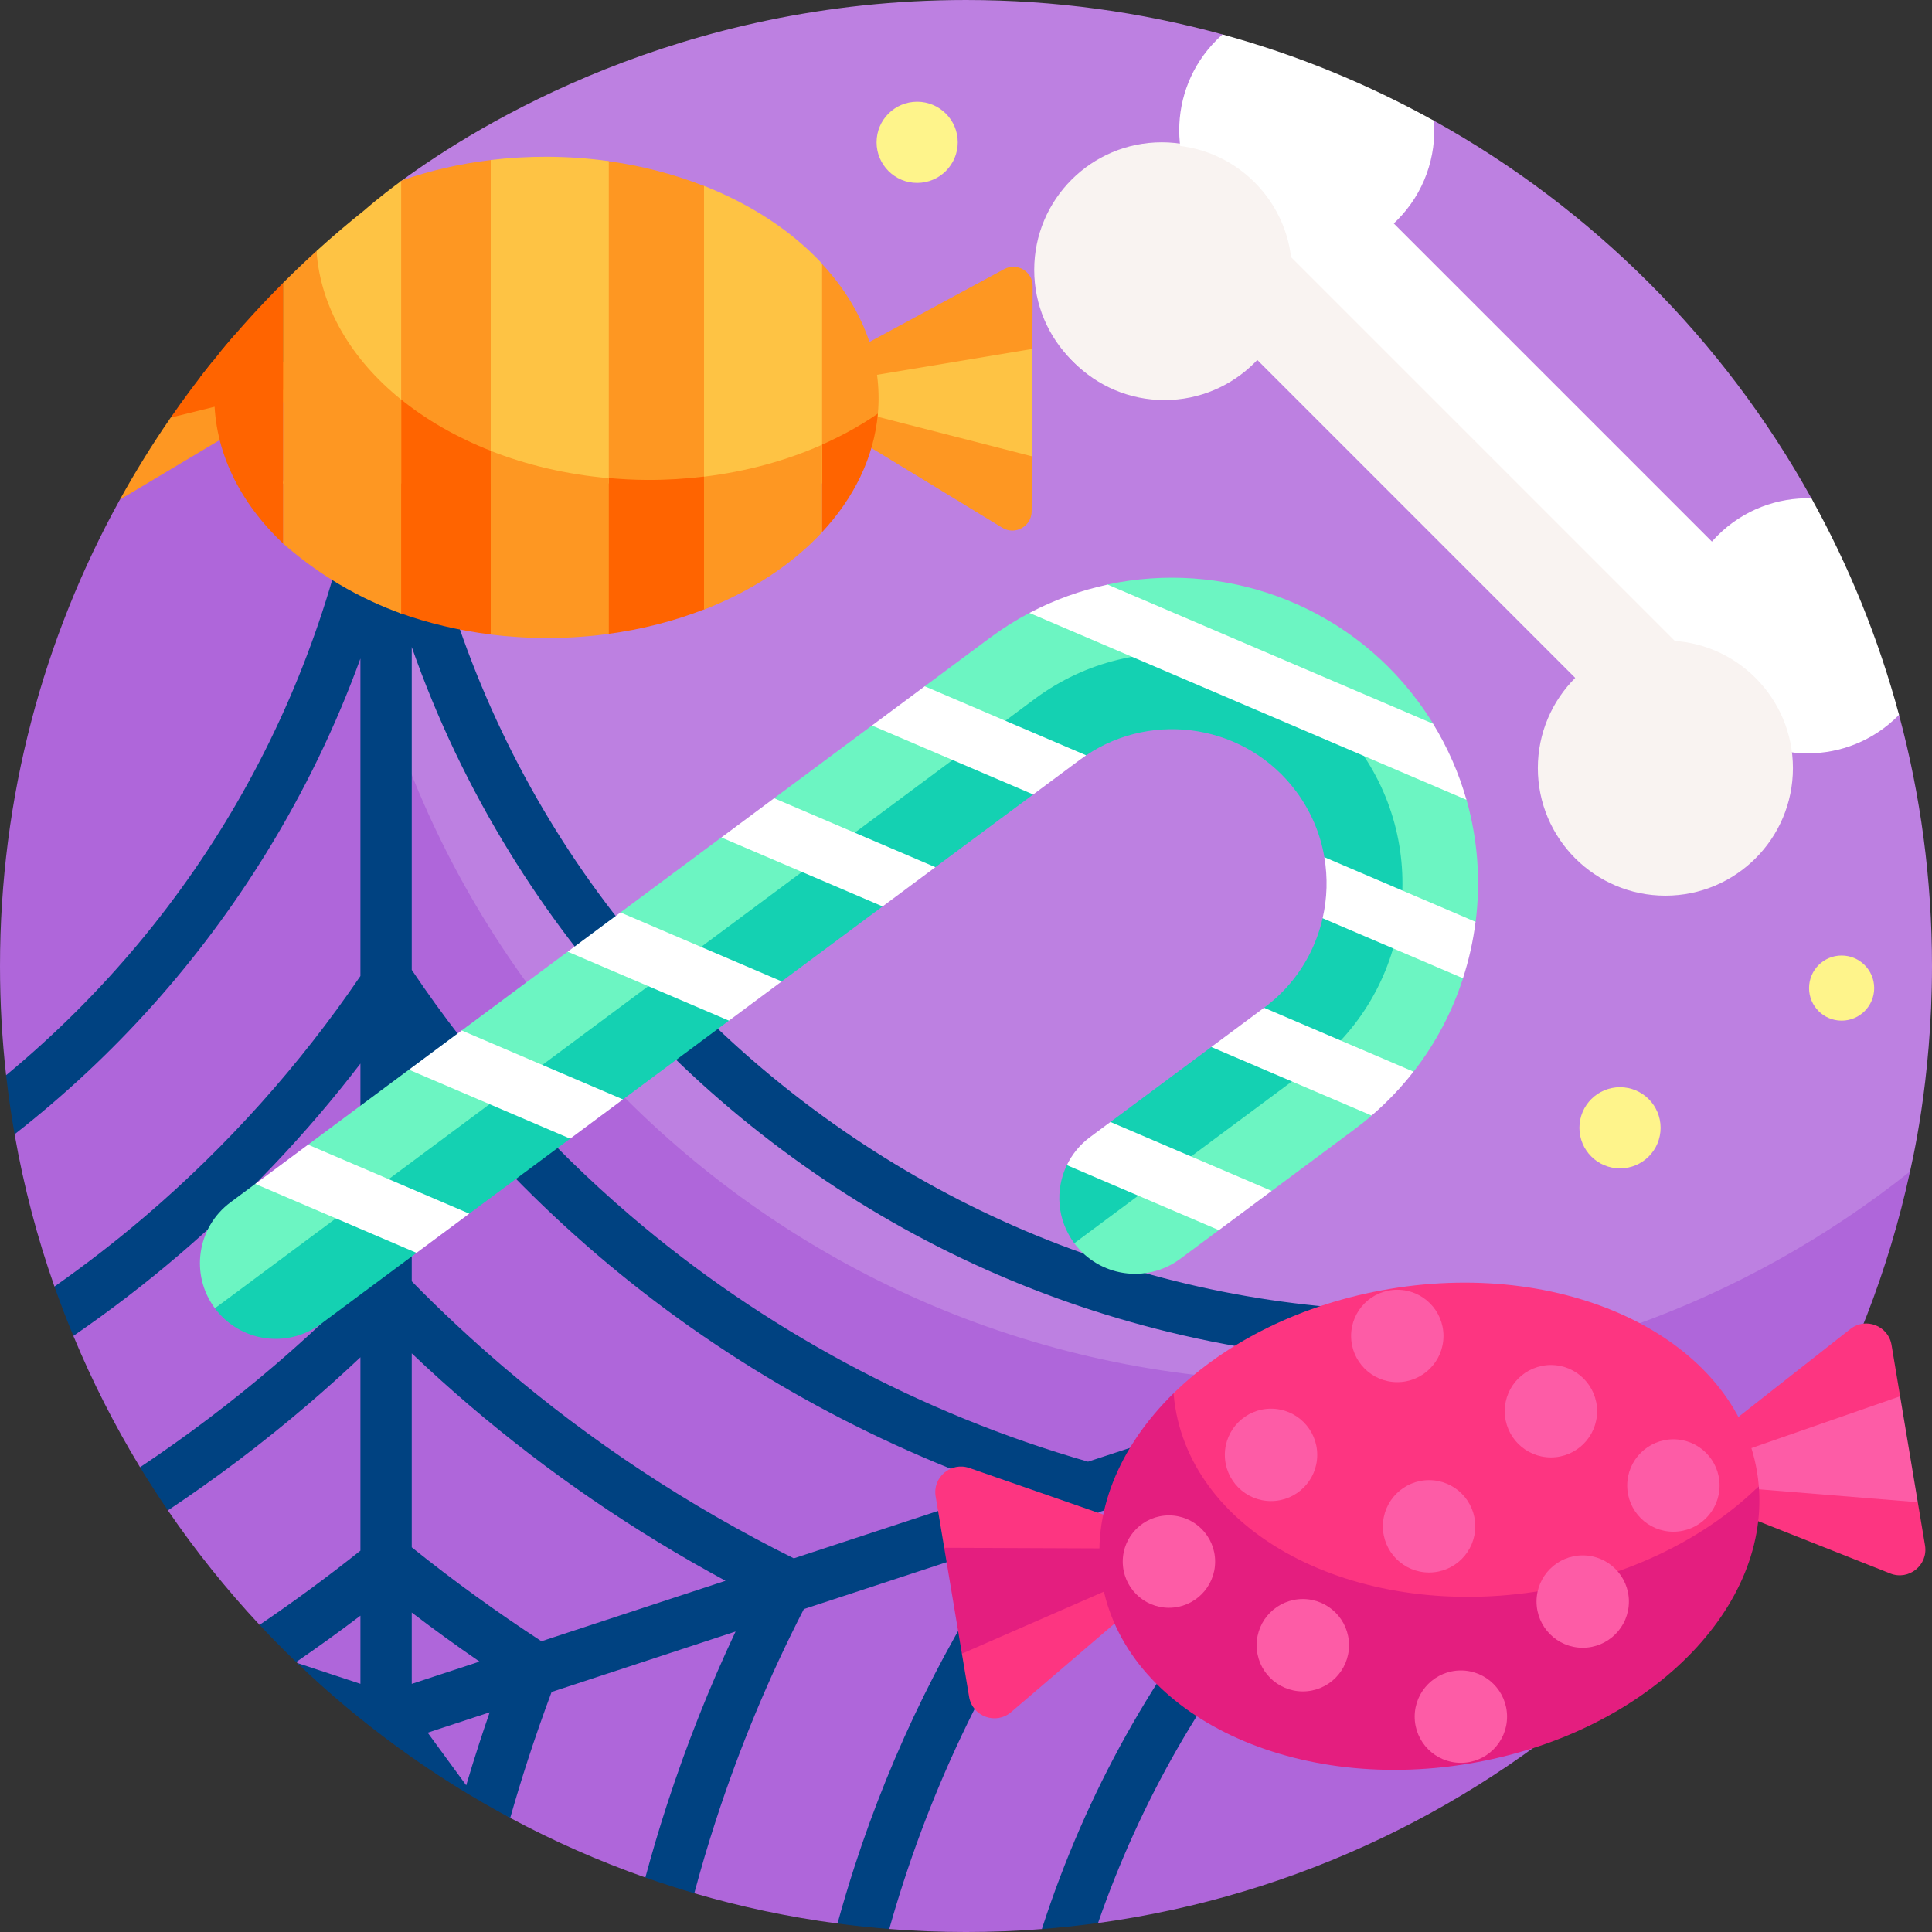 <svg id="Layer_1" enable-background="new 0 0 512 512" height="512" viewBox="0 0 512 512" width="512" xmlns="http://www.w3.org/2000/svg"><rect x="0" y="0" width="512" height="512" fill="#333333" stroke="none"/><g><g><path d="m503.262 189.441-23.211-57.38c-23.287-42.007-58.044-76.775-100.043-100.074l-56.024-22.862c-21.649-5.949-44.446-9.125-67.984-9.125-75.767 0-129.159 32.869-149.852 48.092l-19.926 69.273c0 141.385 119.229 255.972 260.614 255.972 54.444 0 115.017-26.094 155.557-57.467.907-.702 3.784-5.417 3.784-5.417.179-1.091 5.823-23.569 5.823-54.452 0-23.024-3.039-45.336-8.738-66.56z" fill="#bd80e1"/><path d="m346.814 366.109c-141.385 0-256-114.615-256-256 0-4.719-.396-12.759-.143-17.414l-58.898 39.707c-20.247 36.642-31.773 78.775-31.773 123.598 0 9.785.549 19.441 1.617 28.94l6.888 2.478-4.635 13.174c2.436 13.867 5.988 27.351 10.56 40.354l8.443 2.636-3.432 10.448c5.019 12.096 10.938 23.725 17.673 34.801l8.748 1.392-1.37 10.043c7.331 10.727 15.456 20.867 24.291 30.336l8.247 1.398 1.711 8.701 56.471 41.066c11.445 6.136 23.409 11.427 35.812 15.79l7.78-6.538 5.187 10.712c12.291 3.596 24.967 6.295 37.948 8.02l8.276-7.681 5.442 9.131c6.712.53 13.496.799 20.343.799 6.759 0 13.463-.263 20.1-.781l9.157-4.724 5.727 3.126c106.06-14.54 192.465-94.259 215.194-199.169-43.732 34.831-99.112 55.657-159.364 55.657z" fill="#af66da"/></g><path d="m414.12 344.747c-69.614 9.771-138.955-7.483-196.079-48.985-59.254-43.051-97.77-106.666-108.45-179.127-.491-3.338-3.356-5.812-6.73-5.812s-6.239 2.474-6.73 5.812c-9.818 66.612-43.16 125.748-94.511 168.306.592 5.268 1.345 10.486 2.253 15.652 26.601-20.803 49.018-45.859 66.728-74.604 10.084-16.369 18.404-33.568 24.912-51.47v84.135c-16.072 23.623-35.213 45-56.932 63.572-7.732 6.612-15.798 12.861-24.147 18.721 1.554 4.418 3.225 8.781 5.011 13.084 9.707-6.666 19.056-13.833 27.98-21.465 17.767-15.193 33.88-32.188 48.089-50.7v58.813c-7.325 7.407-15.022 14.568-22.92 21.322-11.248 9.619-23.1 18.579-35.477 26.831 2.36 3.88 4.821 7.693 7.378 11.435 12.889-8.585 25.232-17.91 36.942-27.924 4.775-4.083 9.478-8.31 14.076-12.647v51.243c-8.608 6.865-17.56 13.451-26.728 19.665 3.145 3.371 6.38 6.657 9.702 9.853 5.773-3.96 11.459-8.061 17.027-12.283v18.059l-16.771-5.53c16.794 16.121 35.781 29.974 56.471 41.066 1.474-5.189 3.046-10.358 4.697-15.438 1.947-5.99 4.05-12.008 6.271-17.942l48.75-16.018c-6.997 14.856-13.092 30.241-18.189 45.927-2.069 6.369-3.976 12.794-5.716 19.26 4.272 1.503 8.596 2.895 12.968 4.174 1.727-6.456 3.624-12.872 5.69-19.23 6.278-19.318 14.124-38.165 23.342-56.077l56.027-18.408c-18.213 26.526-32.486 55.518-42.537 86.453-1.647 5.071-3.172 10.166-4.574 15.284 4.537.603 9.111 1.087 13.719 1.45 1.18-4.192 2.445-8.369 3.797-12.528 11.574-35.624 28.978-68.558 51.746-97.936l80.853-26.565c-15.34 11.883-29.409 25.329-42.091 40.251-24.074 28.325-42.134 60.696-53.676 96.216-.062.192-.124.384-.187.576 5.001-.39 9.963-.924 14.884-1.598 22.338-64.382 67.111-116.875 127.018-149.076-1.342-5.255-2.641-10.52-3.886-15.797zm-305.002 82.586c5.867 4.477 11.866 8.82 17.964 13.007l-17.964 5.902zm17.849 34.792c-1.181 3.63-2.321 7.306-3.416 11.001l-10.212-13.947 16.433-5.399c-.966 2.78-1.901 5.565-2.805 8.345zm16.528-27.178c-11.853-7.718-23.4-16.079-34.376-24.894v-51.402c4.946 4.701 10.018 9.277 15.172 13.684 20.821 17.805 43.636 33.435 67.981 46.586zm66.871-21.971c-27.884-13.851-53.861-30.998-77.232-50.982-8.292-7.09-16.365-14.631-24.016-22.435v-49.288c0-3.196 4.021-4.628 6.027-2.139 12.973 16.093 27.415 30.967 43.158 44.428 31.644 27.058 68.64 48.281 107.962 62.05zm77.975-25.62c-44.264-12.661-86.149-35.169-121.195-65.137-22.214-18.994-41.732-40.922-58.028-65.189v-85.565c6.661 19.001 15.346 37.225 26.003 54.524 19.499 31.65 44.706 58.829 74.921 80.782 30.215 21.952 63.853 37.528 99.98 46.291 19.389 4.704 39.034 7.324 58.794 7.855z" fill="#004281"/><g><path d="m368.155 33.464h51.123v172.344h-51.123z" fill="#fff" transform="matrix(.707 -.707 .707 .707 30.722 313.44)"/><path d="m371.898 42.502h25.562v172.344h-25.562z" fill="#f9f3f1" transform="matrix(.707 -.707 .707 .707 21.684 309.697)"/><g><circle cx="307.88" cy="71.514" fill="#f9f3f1" r="33.801"/></g><g><path d="m380.009 31.987c-17.517-9.718-36.295-17.441-56.026-22.862-.539.475-1.066.97-1.581 1.485-13.2 13.2-13.2 34.601 0 47.802s34.601 13.2 47.802 0c7.241-7.243 10.51-16.954 9.805-26.425z" fill="#fff"/><circle cx="308.589" cy="72.224" fill="#f9f3f1" r="33.801"/></g><g><path d="m503.262 189.441c-5.431-20.225-13.277-39.461-23.211-57.38-8.978-.262-18.041 3.033-24.894 9.885-13.2 13.2-13.2 34.601 0 47.802s34.601 13.2 47.802 0c.102-.102.203-.205.303-.307z" fill="#fff"/><circle cx="441.345" cy="203.56" fill="#f9f3f1" r="33.801"/></g></g><g><path d="m247.955 396.572 2.272 13.603 11.045 15.903-6.358 12.16 1.912 11.448c.871 5.219 7.109 7.486 11.128 4.045l50.546-43.276-61.606-21.427c-4.877-1.694-9.79 2.451-8.939 7.544z" fill="#fd3581"/><path d="m250.226 410.175 4.688 28.065 63.587-27.784z" fill="#e41e7f"/><path d="m501.278 356.428 2.272 13.603-6.871 16.197 11.558 11.867 1.912 11.448c.871 5.219-4.29 9.391-9.21 7.442l-61.866-24.501 51.299-40.283c4.061-3.19 10.056-.866 10.906 4.227z" fill="#fd3581"/><path d="m503.55 370.031 4.687 28.065-69.164-5.612z" fill="#fd5ca6"/><path d="m465.62 389.973c-5.802-34.739-49.374-56.407-97.32-48.399-23.393 3.907-43.505 14.156-57.296 27.664-10.785 28.209 1.62 59.996 28.661 73.444 29.787 14.814 65.665 9.352 89.695-13.654l36.744-35.178c-.108-1.292-.268-2.584-.484-3.877z" fill="#fd3581"/><path d="m408.802 421.517c-47.947 8.008-91.518-13.661-97.32-48.4-.216-1.293-.369-2.585-.476-3.876-14.475 14.177-21.988 31.943-19.016 49.732 5.802 34.739 49.374 56.407 97.32 48.4 46.162-7.71 79.544-40.119 76.787-73.522-13.792 13.507-33.902 23.758-57.295 27.666z" fill="#e41e7f"/><g fill="#fd5ca6"><circle cx="378.72" cy="404.487" r="12.241"/><circle cx="370.296" cy="354.043" r="12.241"/><circle cx="387.145" cy="454.93" r="12.241"/><circle cx="336.838" cy="385.557" r="12.241"/><circle cx="345.263" cy="436" r="12.241"/><circle cx="411.011" cy="373.985" r="12.241"/><circle cx="419.435" cy="424.429" r="12.241"/><circle cx="443.467" cy="393.673" r="12.241"/><circle cx="309.781" cy="413.836" r="12.241"/></g></g><g><g><path d="m66.046 90.891-20.805 19.776c-4.837 6.999-9.334 14.253-13.469 21.734l52.594-31.39z" fill="#fe9722"/><path d="m77.334 99.938c2.443 0 4.506.586 6.196 1.573l.837-.5-22.176-12.25c-3.139 3.635-6.17 7.367-9.104 11.177z" fill="#ff6400"/><path d="m45.241 110.667 39.126-9.656-28.237-4.966c-3.798 4.74-7.43 9.617-10.889 14.622z" fill="#ff6400"/><path d="m273.663 75.846-.074 16.625-7.324 13.554 7.196 14.899-.065 14.582c-.018 3.984-4.379 6.421-7.781 4.349l-59.371-36.161 59.867-32.373c3.418-1.85 7.569.638 7.552 4.525z" fill="#fe9722"/><path d="m273.589 92.471-.129 28.453-67.217-17.23z" fill="#fec344"/><path d="m130.251 128.121v-85.732c-8.347.989-16.301 2.824-23.678 5.392-.146.106-.281.208-.424.312v80.03z" fill="#fe9722"/><path d="m186.618 128.121v-78.82c-7.933-3.124-16.595-5.399-25.76-6.643v85.464h25.76z" fill="#fe9722"/><path d="m217.556 69.615v58.507l14.989-17.465c.182-1.631.278-3.282.286-4.947.06-13.379-5.598-25.803-15.275-36.095z" fill="#fe9722"/><g fill="#ff6400"><path d="m130.14 119.503c-9.165-3.597-17.362-8.325-24.213-13.936v56.877c7.525 2.707 15.661 4.648 24.213 5.71z"/><path d="m217.778 117.869v23.237c8.501-9.086 13.844-19.855 14.867-31.496-4.519 3.125-9.508 5.89-14.867 8.259z"/><path d="m186.728 126.285c-4.951.604-10.035.926-15.231.903-3.569-.016-7.076-.212-10.528-.533v41.361c9.166-1.213 17.826-3.468 25.76-6.569v-35.162z"/><path d="m75.099 74.898c-5.896 5.889-11.513 12.058-16.816 18.497-.96 3.736-1.47 7.588-1.488 11.525-.066 14.733 6.771 28.327 18.303 39.175v-69.197z"/></g></g><path d="m161.336 128.121v-85.42c-5.261-.735-10.688-1.131-16.236-1.157-5.131-.023-10.161.272-15.054.86v85.716c0 .001 31.29.001 31.29.001z" fill="#fec344"/><path d="m161.342 167.993v-41.272h-.006c-11.214-.985-21.779-3.495-31.29-7.233v48.672c4.555.559 9.738.936 15.441.916 5.874-.022 11.197-.461 15.855-1.083z" fill="#fe9722"/><path d="m96.63 55.662c-4.369 3.481-8.622 7.101-12.751 10.854l-8.854 61.605h31.29v-80.154c-6.32 4.641-9.645 7.674-9.685 7.695z" fill="#fec344"/><path d="m106.311 162.594v-56.69c-13.075-10.567-21.374-24.295-22.431-39.386-3.018 2.743-5.97 5.558-8.854 8.44v69.074c.001.001.002.002.003.002 3.779 3.337 8.631 7.098 14.621 10.666 6.117 3.644 11.851 6.151 16.661 7.894z" fill="#fe9722"/><path d="m217.86 128.121v-58.238c-7.955-8.572-18.699-15.678-31.29-20.631v78.87z" fill="#fec344"/><path d="m186.57 161.554c12.587-4.898 23.333-11.958 31.29-20.5v-23.197c-9.406 4.176-19.983 7.104-31.29 8.467z" fill="#fe9722"/></g><g><path d="m388.644 211.955-8.852-20.169c-1.253-2.041-2.607-4.044-4.063-6.002-19.54-26.288-52.078-37.34-82.192-30.884l-20.728 7.533c-3.622 1.913-7.143 4.127-10.531 6.645l-17.215 12.796 2.82 9.296-16.808 1.1-25.924 19.269-1.74 7.316-12.248 3.081-26.734 19.873 1.847 8.098-15.834 2.299-28.085 20.876 1.146 7.446-15.133 2.951-26.735 19.873 2.577 7.668-16.565 2.729-6.559 4.875c-8.9 6.615-10.752 19.192-4.136 28.092l227.409-150.507c18.113-13.464 52.682-9.336 66.145 8.776s16.684 48.613-1.43 62.076l-64.39 62.408c6.616 8.9 19.192 10.752 28.093 4.136l10.233-7.606-3.056-8.668 17.044-1.729 22.022-16.369c1.5-1.114 2.949-2.272 4.35-3.469l1.181-8.9 10.058-2.856c5.856-7.517 10.248-15.915 13.113-24.756l-3.048-10.225 6.384-4.73c1.361-10.734.588-21.747-2.416-32.342z" fill="#6cf5c2"/><path d="m359.616 197.762c-20.101-27.042-58.317-32.669-85.359-12.568l-217.303 161.522c6.616 8.9 19.193 10.752 28.093 4.136l5.991-4.453 19.344-14.378.855-9.217 13.131-1.18 26.735-19.873 1.746-9.121 12.242-1.276 28.085-20.876-.04-9.513 14.028-.883 26.734-19.873-2.82-8.734 16.808-1.663 25.924-19.269 1.058-8.1c.531-.395 12.437-1.911 12.981-2.277 17.997-12.09 42.585-8.01 55.654 9.572 3.954 5.32 6.419 11.293 7.469 17.418l5.959 9.77-6.421 6.415c-.425 1.849-.978 3.67-1.656 5.45-.265.695-.547 1.383-.85 2.065-.349.785-.715 1.564-1.114 2.328-2.762 5.281-6.723 10.034-11.817 13.821l-2.344 8.881-11.719 1.572-26.734 19.873-11.554 11.437c-3.134 6.511-2.636 14.5 1.974 20.703l62.357-46.35c27.036-20.101 32.663-58.317 12.563-85.359z" fill="#14d1b2"/><g fill="#fff"><path d="m286.235 201.307c.531-.395 1.07-.772 1.614-1.137l-42.785-18.295-13.988 10.397 42.732 18.272z"/><path d="m165.091 291.355-42.732-18.272-13.988 10.397 42.732 18.273z"/><path d="m363.498 295.63c4.143-3.557 7.847-7.457 11.098-11.632l-39.603-16.934-13.987 10.397z"/><path d="m247.884 229.814-42.732-18.273-13.986 10.398 42.731 18.272z"/><path d="m207.162 260.083-42.732-18.272-13.986 10.396 42.731 18.273z"/><path d="m293.543 154.923c-7.113 1.525-14.093 4.005-20.732 7.512l115.817 49.524c-1.976-6.968-4.917-13.753-8.852-20.163z"/><path d="m124.368 321.624-42.731-18.272-13.988 10.398 42.732 18.272z"/><path d="m294.272 297.332-5.444 4.047c-2.698 2.005-4.736 4.563-6.1 7.395l40.288 17.227 13.988-10.397z"/><path d="m391.042 244.297-40.079-17.138c.927 5.392.76 10.899-.455 16.183l37.196 15.905c1.582-4.873 2.697-9.879 3.338-14.95z"/></g></g><g fill="#fef48b"><circle cx="429.319" cy="298.879" r="10.758"/><circle cx="488.05" cy="261.852" r="8.629"/><circle cx="243.057" cy="37.713" r="10.758"/></g></g></svg>